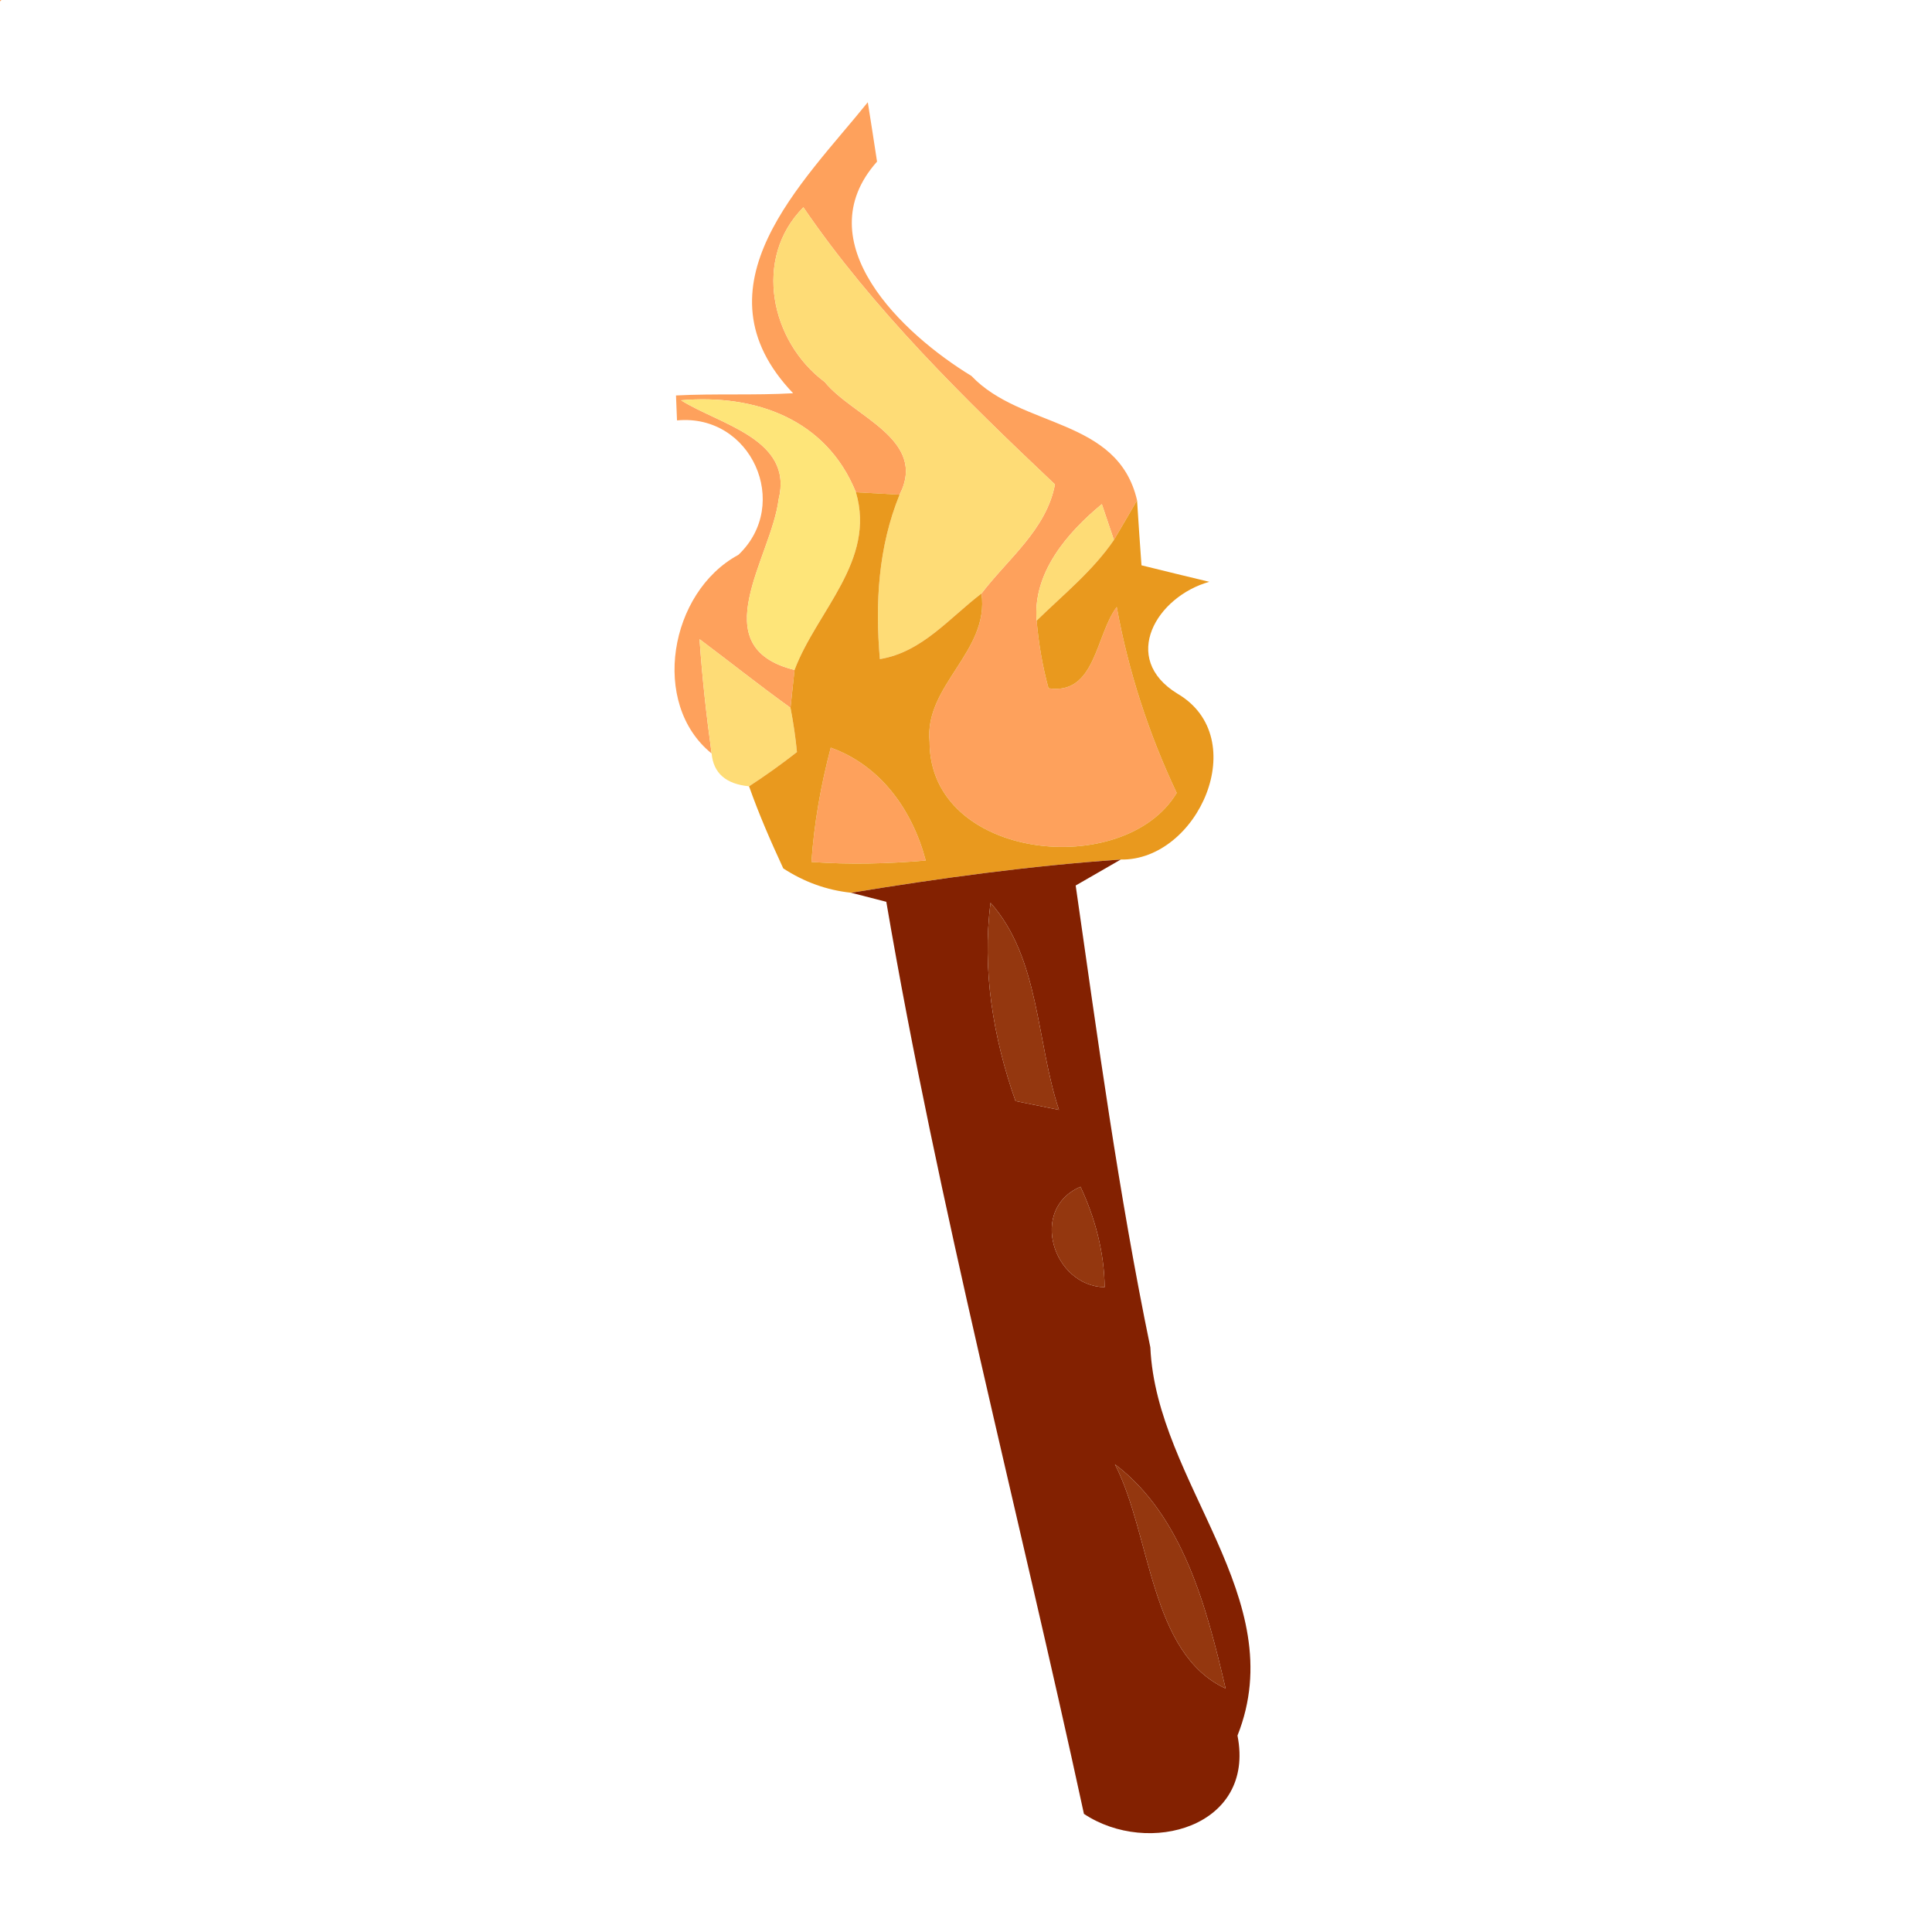 <svg xmlns="http://www.w3.org/2000/svg" width="128" height="128" version="1.1" viewBox="0 0 96 96"><g id="#fea15cff"><path fill="#fea15c" d="M 0.00 0.00 L 0.07 0.00 C 0.05 0.02 0.02 0.05 0.00 0.07 L 0.00 0.00 Z" opacity="1"/><path fill="#fea15c" d="M 39.41 19.54 C 34.34 14.23 39.92 9.06 43.12 5.08 C 43.24 5.82 43.47 7.30 43.58 8.03 C 40.01 12.04 44.85 16.60 48.27 18.68 C 50.75 21.30 55.54 20.73 56.50 24.86 C 56.22 25.35 55.64 26.34 55.35 26.83 C 55.20 26.39 54.90 25.50 54.75 25.05 C 53.03 26.47 51.31 28.46 51.51 30.84 C 51.61 31.98 51.80 33.10 52.10 34.20 C 54.44 34.55 54.43 31.57 55.49 30.16 C 56.07 33.36 57.08 36.46 58.47 39.40 C 55.87 43.74 46.18 42.76 46.19 36.86 C 45.91 34.06 49.18 32.37 48.77 29.49 C 50.08 27.77 52.00 26.31 52.42 24.07 C 47.90 19.80 43.35 15.33 39.92 10.30 C 37.40 12.83 38.29 16.98 40.98 18.98 C 42.37 20.70 46.11 21.82 44.70 24.58 C 44.16 24.55 43.07 24.49 42.53 24.46 C 41.06 20.83 37.54 19.57 33.84 19.89 C 35.73 21.09 39.44 21.81 38.69 24.81 C 38.33 27.72 34.89 32.15 39.48 33.29 C 39.43 33.76 39.33 34.70 39.28 35.17 C 37.75 34.07 36.27 32.89 34.76 31.76 C 34.89 33.66 35.10 35.55 35.36 37.44 C 32.30 34.97 33.26 29.42 36.69 27.57 C 39.34 25.06 37.33 20.54 33.64 20.89 C 33.63 20.58 33.60 19.96 33.59 19.65 C 35.53 19.55 37.47 19.65 39.41 19.54 Z" opacity="1"/><path fill="#fea15c" d="M 41.28 37.15 C 43.77 38.04 45.34 40.26 46.00 42.76 C 44.11 42.92 42.21 42.97 40.32 42.83 C 40.45 40.91 40.79 39.01 41.28 37.15 Z" opacity="1"/></g><g id="#fedc76ff"><path fill="#fedc76" d="M 39.92 10.30 C 43.35 15.33 47.90 19.80 52.42 24.07 C 52.00 26.31 50.08 27.77 48.77 29.49 C 47.17 30.71 45.81 32.41 43.72 32.75 C 43.48 29.98 43.64 27.18 44.70 24.58 C 46.11 21.82 42.37 20.70 40.98 18.98 C 38.29 16.98 37.40 12.83 39.92 10.30 Z" opacity="1"/><path fill="#fedc76" d="M 51.51 30.84 C 51.31 28.46 53.03 26.47 54.75 25.05 C 54.90 25.50 55.20 26.39 55.35 26.83 C 54.30 28.37 52.83 29.55 51.51 30.84 Z" opacity="1"/><path fill="#fedc76" d="M 34.76 31.76 C 36.27 32.89 37.75 34.07 39.28 35.17 C 39.42 35.90 39.53 36.63 39.60 37.37 C 38.83 37.97 38.04 38.54 37.22 39.07 C 36.07 38.96 35.45 38.42 35.36 37.44 C 35.10 35.55 34.89 33.66 34.76 31.76 Z" opacity="1"/></g><g id="#fee579ff"><path fill="#fee579" d="M 33.84 19.89 C 37.54 19.57 41.06 20.83 42.53 24.46 C 43.53 27.87 40.59 30.35 39.48 33.29 C 34.89 32.15 38.33 27.72 38.69 24.81 C 39.44 21.81 35.73 21.09 33.84 19.89 Z" opacity="1"/></g><g id="#e9991efb"><path fill="#e9991e" d="M 42.53 24.46 C 43.07 24.49 44.16 24.55 44.70 24.58 C 43.64 27.18 43.48 29.98 43.72 32.75 C 45.81 32.41 47.17 30.71 48.77 29.49 C 49.18 32.37 45.91 34.06 46.19 36.86 C 46.18 42.76 55.87 43.74 58.47 39.40 C 57.08 36.46 56.07 33.36 55.49 30.16 C 54.43 31.57 54.44 34.55 52.10 34.20 C 51.80 33.10 51.61 31.98 51.51 30.84 C 52.83 29.55 54.30 28.37 55.35 26.83 C 55.64 26.34 56.22 25.35 56.50 24.86 C 56.57 25.94 56.64 27.02 56.72 28.09 C 57.56 28.30 59.25 28.71 60.09 28.91 C 57.48 29.64 55.63 32.71 58.51 34.47 C 62.26 36.67 59.52 42.78 55.69 42.71 C 51.18 43.02 46.74 43.63 42.29 44.36 C 41.07 44.23 39.95 43.82 38.92 43.15 C 38.30 41.81 37.71 40.46 37.22 39.07 C 38.04 38.54 38.83 37.97 39.60 37.37 C 39.53 36.63 39.42 35.90 39.28 35.17 C 39.33 34.70 39.43 33.76 39.48 33.29 C 40.59 30.35 43.53 27.87 42.53 24.46 M 41.28 37.15 C 40.79 39.01 40.45 40.91 40.32 42.83 C 42.21 42.97 44.11 42.92 46.00 42.76 C 45.34 40.26 43.77 38.04 41.28 37.15 Z" opacity="1"/></g><g id="#832101fe"><path fill="#832101" d="M 42.29 44.36 C 46.74 43.63 51.18 43.02 55.69 42.71 C 55.13 43.03 54.01 43.68 53.45 44.00 C 54.54 51.59 55.58 59.31 57.16 66.95 C 57.46 73.70 64.21 79.39 61.49 86.24 C 62.39 90.79 57.06 92.26 53.86 90.13 C 50.60 75.06 46.62 59.93 44.04 44.81 C 43.60 44.70 42.73 44.47 42.29 44.36 M 49.22 44.86 C 48.79 48.18 49.35 51.57 50.46 54.71 C 51.00 54.82 52.08 55.04 52.62 55.15 C 51.49 51.76 51.67 47.62 49.22 44.86 M 54.89 63.96 C 54.87 62.23 54.42 60.53 53.69 58.97 C 51.11 60.07 52.33 63.91 54.89 63.96 M 55.40 72.76 C 57.21 76.30 57.13 82.16 60.90 83.90 C 59.97 79.93 58.79 75.32 55.40 72.76 Z" opacity="1"/></g><g id="#94370fff"><path fill="#94370f" d="M 49.22 44.86 C 51.67 47.62 51.49 51.76 52.62 55.15 C 52.08 55.04 51.00 54.82 50.46 54.71 C 49.35 51.57 48.79 48.18 49.22 44.86 Z" opacity="1"/><path fill="#94370f" d="M 54.89 63.96 C 52.33 63.91 51.11 60.07 53.69 58.97 C 54.42 60.53 54.87 62.23 54.89 63.96 Z" opacity="1"/><path fill="#94370f" d="M 55.40 72.76 C 58.79 75.32 59.97 79.93 60.90 83.90 C 57.13 82.16 57.21 76.30 55.40 72.76 Z" opacity="1"/></g></svg>